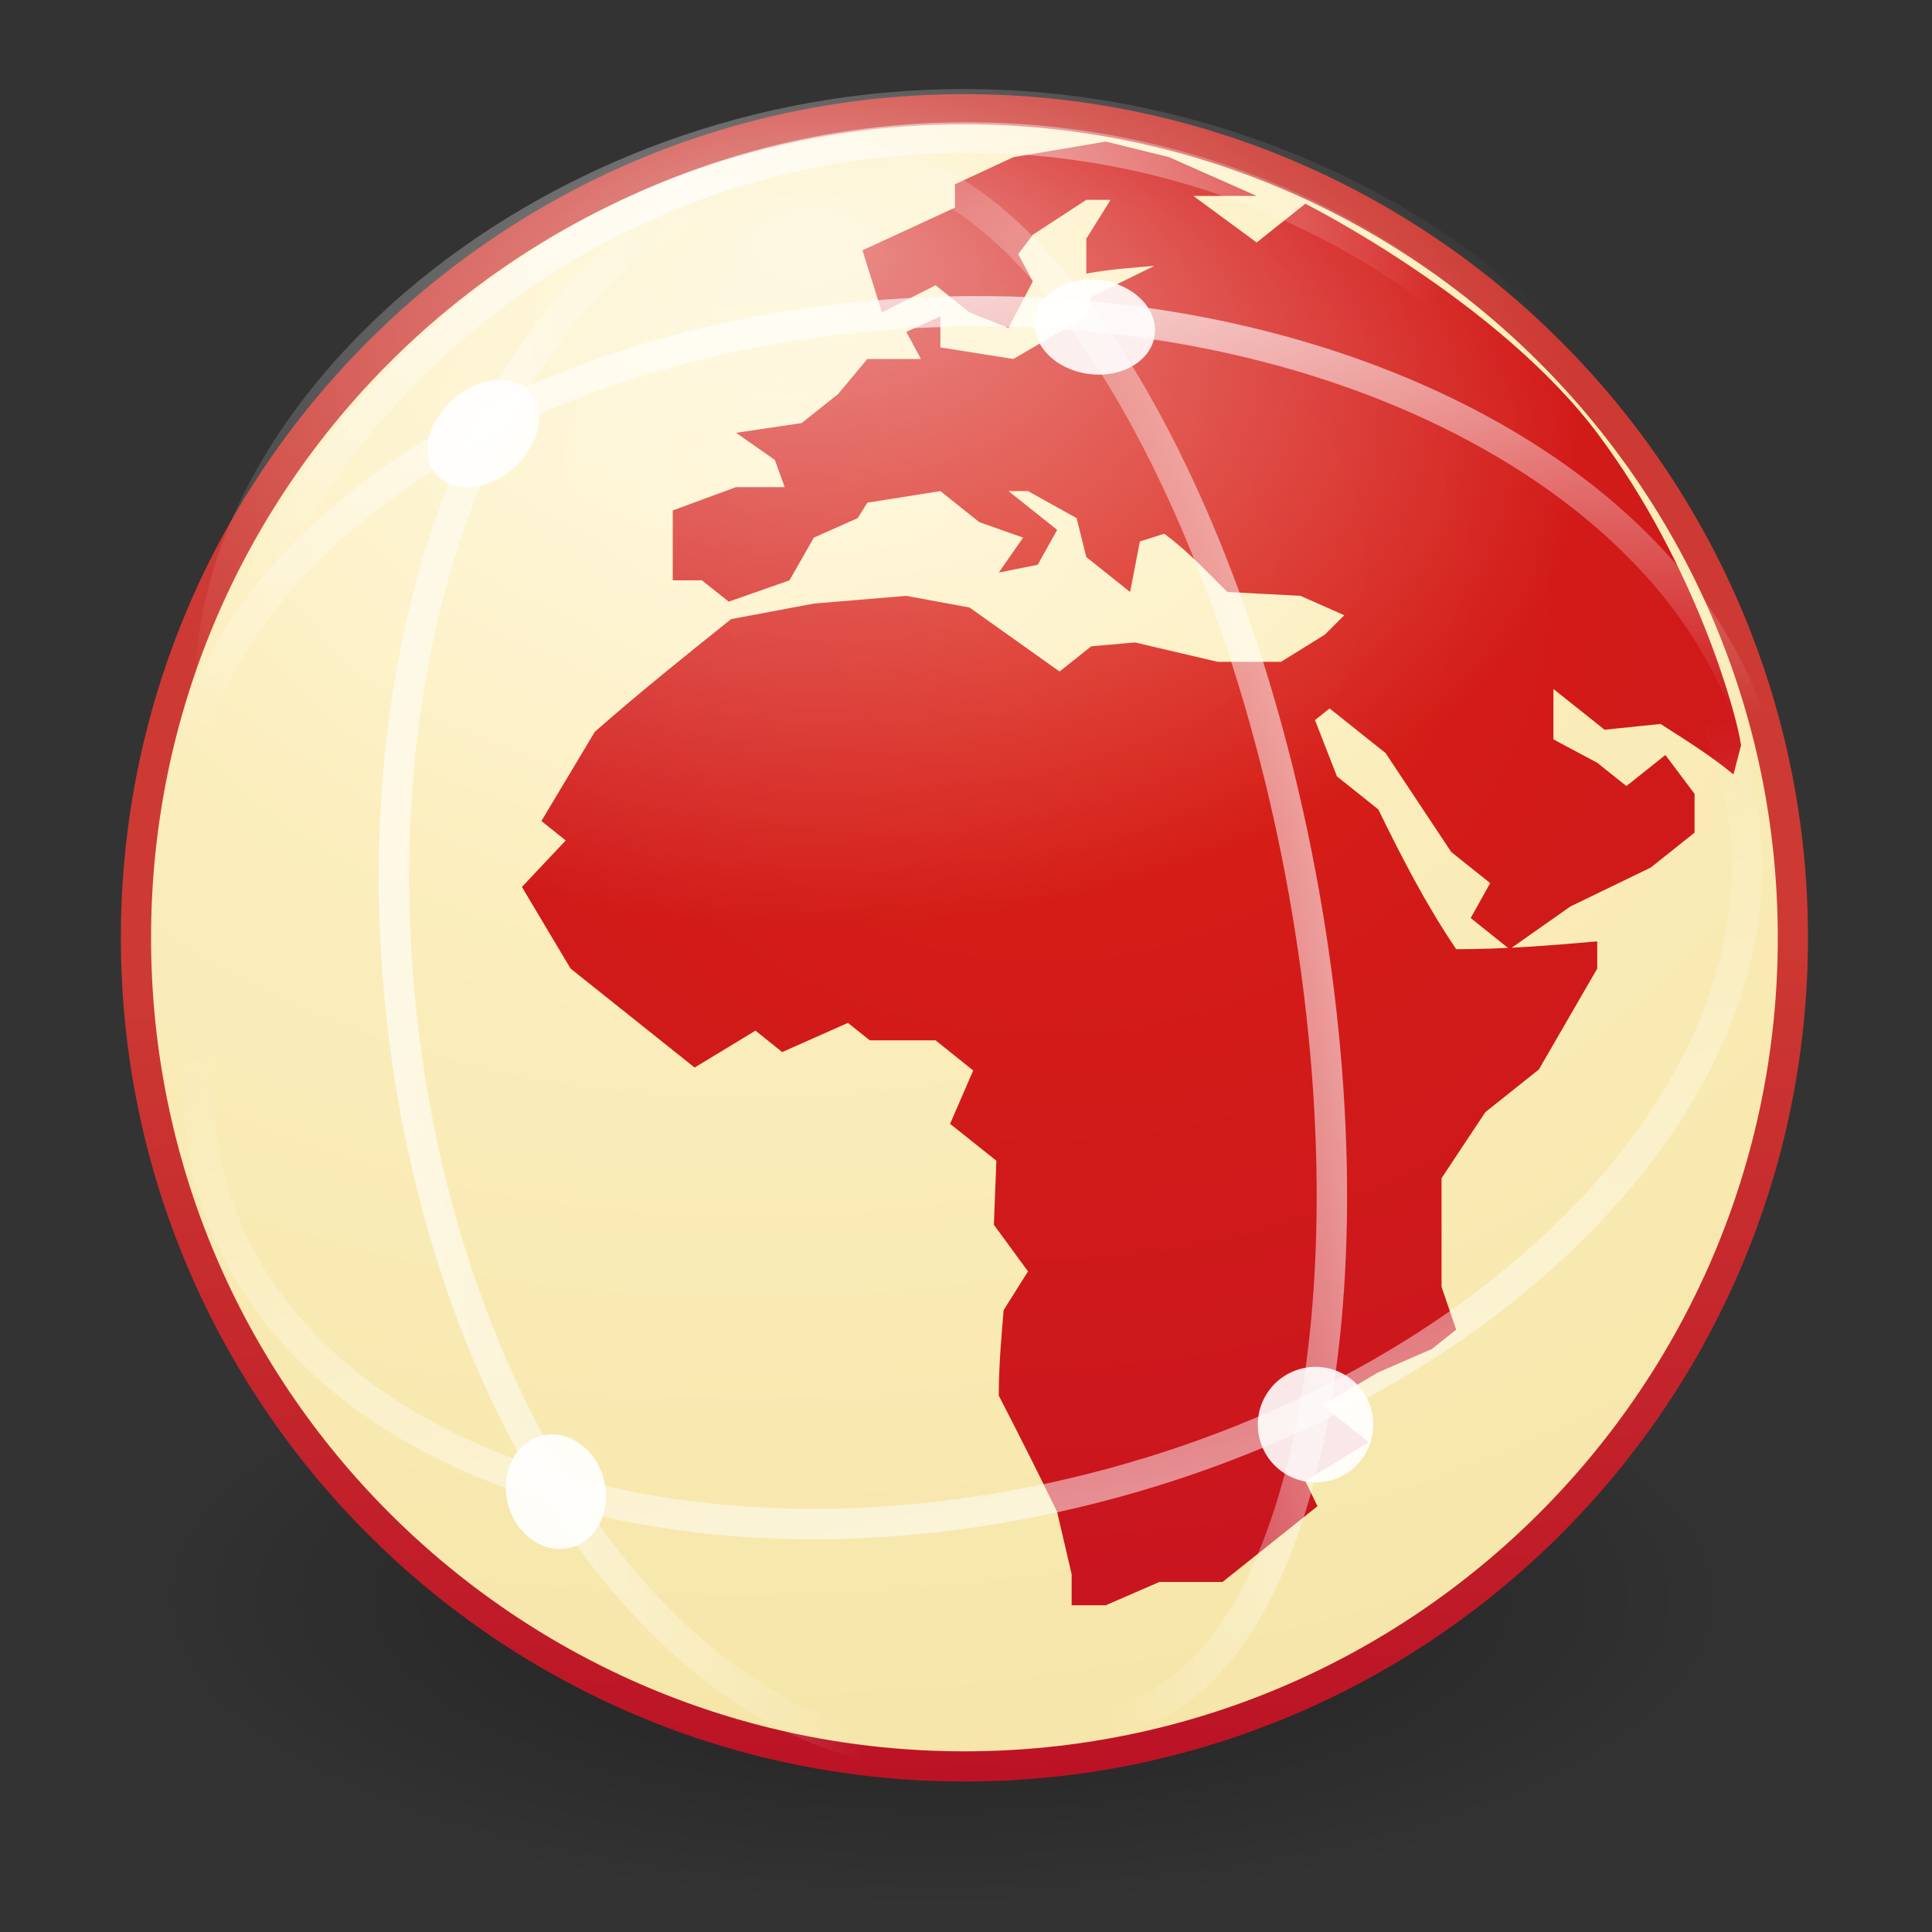<?xml version="1.0" encoding="UTF-8" standalone="no"?>
<!-- Created with Inkscape (http://www.inkscape.org/) -->
<svg
   xmlns:dc="http://purl.org/dc/elements/1.1/"
   xmlns:cc="http://creativecommons.org/ns#"
   xmlns:rdf="http://www.w3.org/1999/02/22-rdf-syntax-ns#"
   xmlns:svg="http://www.w3.org/2000/svg"
   xmlns="http://www.w3.org/2000/svg"
   xmlns:xlink="http://www.w3.org/1999/xlink"
   xmlns:sodipodi="http://sodipodi.sourceforge.net/DTD/sodipodi-0.dtd"
   xmlns:inkscape="http://www.inkscape.org/namespaces/inkscape"
   version="1.0"
   width="64"
   height="64"
   id="svg2"
   sodipodi:version="0.32"
   inkscape:version="0.46"
   sodipodi:docname="applications-internet.svg"
   inkscape:output_extension="org.inkscape.output.svg.inkscape">
  <rect width="100%" height="100%" fill="#333333" stroke="none"/>
  <sodipodi:namedview
     inkscape:window-height="695"
     inkscape:window-width="1024"
     inkscape:pageshadow="2"
     inkscape:pageopacity="0.0"
     guidetolerance="10.0"
     gridtolerance="10.0"
     objecttolerance="10.0"
     borderopacity="1.0"
     bordercolor="#666666"
     pagecolor="#ffffff"
     id="base"
     showgrid="false"
     inkscape:zoom="7.71875"
     inkscape:cx="32"
     inkscape:cy="32"
     inkscape:window-x="0"
     inkscape:window-y="24"
     inkscape:current-layer="g6334" />
  <defs
     id="defs4">
    <inkscape:perspective
       sodipodi:type="inkscape:persp3d"
       inkscape:vp_x="0 : 32 : 1"
       inkscape:vp_y="0 : 1000 : 0"
       inkscape:vp_z="64 : 32 : 1"
       inkscape:persp3d-origin="32 : 21.333333 : 1"
       id="perspective47" />
    <linearGradient
       id="linearGradient6326">
      <stop
         id="stop6328"
         style="stop-color:#da2113;stop-opacity:1"
         offset="0" />
      <stop
         id="stop6330"
         style="stop-color:#c51222;stop-opacity:1"
         offset="1" />
    </linearGradient>
    <linearGradient
       id="linearGradient3156">
      <stop
         id="stop3158"
         style="stop-color:#ffffff;stop-opacity:1"
         offset="0" />
      <stop
         id="stop3160"
         style="stop-color:#ffffff;stop-opacity:0"
         offset="1" />
    </linearGradient>
    <linearGradient
       id="linearGradient6493">
      <stop
         id="stop6495"
         style="stop-color:#cd3a33;stop-opacity:1"
         offset="0" />
      <stop
         id="stop6497"
         style="stop-color:#bb1225;stop-opacity:1"
         offset="1" />
    </linearGradient>
    <linearGradient
       id="linearGradient4103">
      <stop
         id="stop4105"
         style="stop-color:#fff3ca;stop-opacity:1;"
         offset="0" />
      <stop
         id="stop4107"
         style="stop-color:#f6e6a9;stop-opacity:1;"
         offset="1" />
    </linearGradient>
    <linearGradient
       id="linearGradient8838">
      <stop
         id="stop8840"
         style="stop-color:#000000;stop-opacity:1"
         offset="0" />
      <stop
         id="stop8842"
         style="stop-color:#000000;stop-opacity:0"
         offset="1" />
    </linearGradient>
    <radialGradient
       cx="62.625"
       cy="4.625"
       r="10.625"
       fx="62.625"
       fy="4.625"
       id="radialGradient5729"
       xlink:href="#linearGradient8838"
       gradientUnits="userSpaceOnUse"
       gradientTransform="matrix(1.94,0,0,0.724,-98.031,36.105)" />
    <linearGradient
       x1="24.335"
       y1="61.853"
       x2="28.29"
       y2="20.664"
       id="linearGradient5745"
       xlink:href="#linearGradient3156"
       gradientUnits="userSpaceOnUse"
       gradientTransform="matrix(1.084,-0.293,0.197,0.719,-11.435,14.916)" />
    <linearGradient
       x1="27.889"
       y1="-0.815"
       x2="28.29"
       y2="20.664"
       id="linearGradient5747"
       xlink:href="#linearGradient3156"
       gradientUnits="userSpaceOnUse"
       gradientTransform="matrix(1.133,-6.83616e-3,1.13117e-3,0.748,-8.116,2.532)" />
    <linearGradient
       x1="28.221"
       y1="-2.31"
       x2="28.29"
       y2="20.664"
       id="linearGradient5749"
       xlink:href="#linearGradient3156"
       gradientUnits="userSpaceOnUse"
       gradientTransform="matrix(-0.1,-1.127,0.7,-4.025501e-2,8.062,56.689)" />
    <linearGradient
       x1="30.502"
       y1="55.647"
       x2="29.725"
       y2="24.654"
       id="linearGradient5751"
       xlink:href="#linearGradient3156"
       gradientUnits="userSpaceOnUse"
       gradientTransform="matrix(-0.161,-1.111,0.489,1.703406e-2,16.885,54.287)" />
    <radialGradient
       cx="22.945"
       cy="11.223"
       r="14"
       fx="22.945"
       fy="4.761"
       id="radialGradient5537"
       xlink:href="#linearGradient3156"
       gradientUnits="userSpaceOnUse"
       gradientTransform="matrix(1.367,1.028672e-2,-6.35863e-3,0.844,-11.124,1.151)" />
    <radialGradient
       cx="22.125"
       cy="10.875"
       r="20"
       fx="22.125"
       fy="10.875"
       id="radialGradient5540"
       xlink:href="#linearGradient3156"
       gradientUnits="userSpaceOnUse"
       gradientTransform="matrix(1.017,-0.113,5.709322e-2,0.515,-5.975,1.339)" />
    <radialGradient
       cx="20.039"
       cy="12.61"
       r="22.464"
       fx="20.039"
       fy="12.61"
       id="radialGradient5551"
       xlink:href="#linearGradient4103"
       gradientUnits="userSpaceOnUse"
       gradientTransform="matrix(1.966,-5.051693e-2,3.677073e-2,1.431,-20.726,-6.112)" />
    <linearGradient
       x1="29.013"
       y1="29"
       x2="29.75"
       y2="50"
       id="linearGradient5553"
       xlink:href="#linearGradient6493"
       gradientUnits="userSpaceOnUse"
       gradientTransform="matrix(1.007,0,0,1.007,-5.208,-6.204)" />
    <radialGradient
       cx="26"
       cy="15.24"
       r="15.075"
       fx="26"
       fy="15.24"
       id="radialGradient6332"
       xlink:href="#linearGradient6326"
       gradientUnits="userSpaceOnUse"
       gradientTransform="matrix(2.272,0,-2.2013834e-8,2.07,-33.047,-17.621)" />
  </defs>
  <g
     transform="matrix(1.33,0,0,1.33,1.000043e-2,0.49)"
     id="layer1">
    <g
       id="g6334">
      <path
         d="M 44.075,39.455 C 44.075,43.705 34.846,47.15 23.462,47.15 C 12.078,47.15 2.85,43.705 2.85,39.455 C 2.85,35.205 12.078,31.759 23.462,31.759 C 34.846,31.759 44.075,35.205 44.075,39.455 L 44.075,39.455 z"
         id="path8836"
         style="opacity:0.4;fill:url(#radialGradient5729);fill-opacity:1;fill-rule:evenodd;stroke:none;stroke-width:0.496;marker:none;visibility:visible;display:inline;overflow:visible" />
      <path
         d="M 44.648,22.99 C 44.648,34.382 35.403,43.628 24.013,43.628 C 12.623,43.628 3.379,34.382 3.379,22.99 C 3.379,11.598 12.623,2.352 24.013,2.352 C 35.403,2.352 44.648,11.598 44.648,22.99 z"
         id="path1307"
         style="fill:url(#radialGradient5551);fill-opacity:1;stroke:url(#linearGradient5553);stroke-width:0.752;stroke-linecap:round;stroke-linejoin:round;stroke-miterlimit:4;stroke-dasharray:none;stroke-dashoffset:0;stroke-opacity:1" />
      <path
         d="M 43.357,18.195 L 43.168,18.921 C 42.611,18.458 41.986,18.069 41.351,17.663 L 39.958,17.807 L 38.684,16.793 L 38.684,18.048 L 39.775,18.63 L 40.501,19.21 L 41.472,18.436 C 41.716,18.759 41.957,19.081 42.199,19.404 L 42.199,20.37 L 41.107,21.24 L 39.108,22.208 L 37.593,23.273 L 36.623,22.497 L 37.108,21.627 L 36.139,20.853 L 34.503,18.388 L 33.109,17.277 L 32.745,17.566 L 33.292,18.969 L 34.321,19.791 C 34.908,20.987 35.49,22.13 36.262,23.273 C 37.458,23.273 38.587,23.183 39.775,23.078 L 39.775,23.755 L 38.321,26.269 L 36.988,27.332 L 35.897,28.977 C 35.897,29.88 35.897,30.782 35.897,31.684 L 36.262,32.749 L 35.656,33.231 L 34.321,33.812 L 32.927,34.633 L 34.08,35.551 L 32.504,36.52 L 32.807,37.147 L 30.442,39.034 L 28.868,39.034 L 27.534,39.614 L 26.684,39.614 L 26.684,38.841 L 26.323,37.291 C 25.854,36.32 25.366,35.356 24.869,34.392 C 24.869,33.681 24.929,32.976 24.99,32.264 L 25.597,31.298 L 24.747,30.137 L 24.809,28.541 L 23.656,27.623 L 24.232,26.294 L 23.295,25.544 L 21.657,25.544 L 21.111,25.109 L 19.475,25.835 L 18.809,25.302 L 17.293,26.221 C 16.264,25.398 15.234,24.577 14.203,23.755 L 12.992,21.723 L 14.083,20.564 L 13.477,20.081 L 14.809,17.856 C 15.903,16.896 17.046,15.976 18.202,15.052 L 20.263,14.665 L 22.565,14.472 L 24.141,14.763 L 26.383,16.357 L 27.172,15.729 L 28.261,15.633 L 30.322,16.116 L 31.898,16.116 L 32.989,15.439 L 33.474,14.955 L 32.382,14.472 L 30.563,14.376 C 30.058,13.882 29.589,13.364 28.99,12.925 L 28.383,13.118 L 28.14,14.376 L 27.049,13.506 L 26.808,12.537 L 25.597,11.863 L 25.11,11.863 L 26.323,12.829 L 25.838,13.699 L 24.869,13.892 L 25.475,13.022 L 24.382,12.636 L 23.415,11.863 L 21.595,12.152 L 21.354,12.537 L 20.263,13.022 L 19.657,14.086 L 18.143,14.617 L 17.475,14.086 L 16.749,14.086 L 16.749,12.345 L 18.325,11.764 L 19.537,11.764 L 19.292,11.088 L 18.325,10.411 L 19.96,10.169 L 20.868,9.445 L 21.595,8.573 L 22.93,8.573 L 22.565,7.897 L 23.415,7.511 L 23.415,8.284 L 25.232,8.573 L 27.049,7.511 L 27.171,7.026 L 28.745,6.253 C 28.175,6.303 27.605,6.34 27.049,6.447 L 27.049,5.576 L 27.654,4.609 L 27.049,4.609 L 25.717,5.479 L 25.353,5.963 L 25.717,6.64 L 25.11,7.799 L 24.141,7.413 L 23.295,6.737 L 21.959,7.413 L 21.474,5.866 L 23.777,4.803 L 23.777,4.222 L 25.232,3.546 L 27.534,3.158 L 29.111,3.546 L 31.292,4.512 L 29.716,4.512 L 31.292,5.672 L 32.504,4.706 C 32.504,4.706 37.324,7.125 39.814,10.471 C 42.237,13.726 43.251,17.426 43.357,18.195 L 43.357,18.195 z"
         id="path6628"
         style="fill:url(#radialGradient6332);fill-opacity:1;fill-rule:nonzero;stroke:none" />
      <path
         d="M 43.717,22.687 C 43.717,33.524 34.918,42.319 24.076,42.319 C 13.234,42.319 4.435,33.524 4.435,22.687 C 4.435,11.85 13.234,3.055 24.076,3.055 C 34.918,3.055 43.717,11.85 43.717,22.687 z"
         id="path3164"
         style="opacity:0.7;fill:none;stroke:url(#radialGradient5540);stroke-width:0.757;stroke-linecap:round;stroke-linejoin:round;stroke-miterlimit:4;stroke-dasharray:none;stroke-dashoffset:0;stroke-opacity:1" />
      <path
         d="M 43.136,16.695 C 43.136,23.856 34.563,27.798 24,27.798 C 13.437,27.798 4.864,23.856 4.864,16.695 C 4.864,9.533 13.437,1.849 24,1.849 C 34.563,1.849 43.136,9.533 43.136,16.695 L 43.136,16.695 z"
         id="path3154"
         style="opacity:0.5;fill:url(#radialGradient5537);fill-opacity:1;stroke:none" />
      <path
         d="M 43.194,18.865 C 45.095,25.815 38.143,33.747 27.667,36.581 C 17.192,39.415 7.158,36.078 5.257,29.128 C 3.357,22.178 10.308,14.247 20.784,11.412 C 31.26,8.578 41.293,11.915 43.194,18.865 L 43.194,18.865 z"
         id="path2218"
         style="opacity:1;fill:none;stroke:url(#linearGradient5745);stroke-width:0.757;stroke-linecap:round;stroke-linejoin:miter;stroke-miterlimit:4;stroke-dasharray:none;stroke-dashoffset:0;stroke-opacity:1" />
      <path
         d="M 44.019,20.354 C 44.03,27.582 35.164,33.495 24.216,33.561 C 13.267,33.627 4.383,27.821 4.372,20.593 C 4.361,13.364 13.228,7.451 24.176,7.385 C 35.124,7.319 44.009,13.125 44.019,20.354 L 44.019,20.354 z"
         id="path2230"
         style="opacity:1;fill:none;stroke:url(#linearGradient5747);stroke-width:0.757;stroke-linecap:round;stroke-linejoin:miter;stroke-miterlimit:4;stroke-dasharray:none;stroke-dashoffset:0;stroke-opacity:1" />
      <path
         d="M 20.421,3.859 C 27.183,3.47 33.448,11.986 34.416,22.881 C 35.383,33.776 30.687,42.924 23.925,43.313 C 17.164,43.702 10.898,35.185 9.931,24.29 C 8.963,13.395 13.66,4.248 20.421,3.859 L 20.421,3.859 z"
         id="path2234"
         style="opacity:1;fill:none;stroke:url(#linearGradient5749);stroke-width:0.757;stroke-linecap:round;stroke-linejoin:miter;stroke-miterlimit:4;stroke-dasharray:none;stroke-dashoffset:0;stroke-opacity:1" />
      <path
         d="M 21.33,3.611 C 26.057,3.776 31.152,12.611 32.71,23.345 C 34.269,34.08 31.7,42.648 26.972,42.483 C 22.245,42.319 17.15,33.483 15.591,22.749 C 14.033,12.015 16.602,3.447 21.33,3.611 L 21.33,3.611 z"
         id="path2240"
         style="opacity:1;fill:none;stroke:url(#linearGradient5751);stroke-width:0.757;stroke-linecap:round;stroke-linejoin:miter;stroke-miterlimit:4;stroke-dasharray:none;stroke-dashoffset:0;stroke-opacity:1" />
      <path
         d="M 34.147,34.737 C 34.355,35.504 33.903,36.295 33.137,36.504 C 32.37,36.712 31.58,36.26 31.371,35.493 C 31.163,34.726 31.615,33.935 32.382,33.726 C 33.148,33.518 33.938,33.97 34.147,34.737 L 34.147,34.737 z"
         id="path2255"
         style="opacity:0.895;fill:#ffffff;fill-opacity:1;stroke:none" />
      <path
         d="M 15.028,36.462 C 15.236,37.229 14.873,37.995 14.216,38.174 C 13.559,38.353 12.857,37.876 12.649,37.109 C 12.44,36.342 12.804,35.576 13.461,35.397 C 14.118,35.218 14.819,35.695 15.028,36.462 L 15.028,36.462 z"
         id="path2275"
         style="opacity:0.895;fill:#ffffff;fill-opacity:1;stroke:none" />
      <path
         d="M 28.648,7.4 C 28.963,8.02 28.598,8.692 27.831,8.901 C 27.065,9.11 26.188,8.776 25.872,8.156 C 25.557,7.536 25.922,6.864 26.689,6.655 C 27.455,6.447 28.332,6.78 28.648,7.4 L 28.648,7.4 L 28.648,7.4 z"
         id="path2283"
         style="opacity:0.895;fill:#ffffff;fill-opacity:1;stroke:none" />
      <path
         d="M 13.419,10.054 C 13.406,10.764 12.775,11.508 12.008,11.717 C 11.242,11.925 10.631,11.519 10.644,10.81 C 10.657,10.1 11.289,9.356 12.055,9.147 C 12.821,8.938 13.432,9.345 13.419,10.054 L 13.419,10.054 L 13.419,10.054 z"
         id="path2291"
         style="opacity:0.895;fill:#ffffff;fill-opacity:1;stroke:none" />
    </g>
  </g>
</svg>
